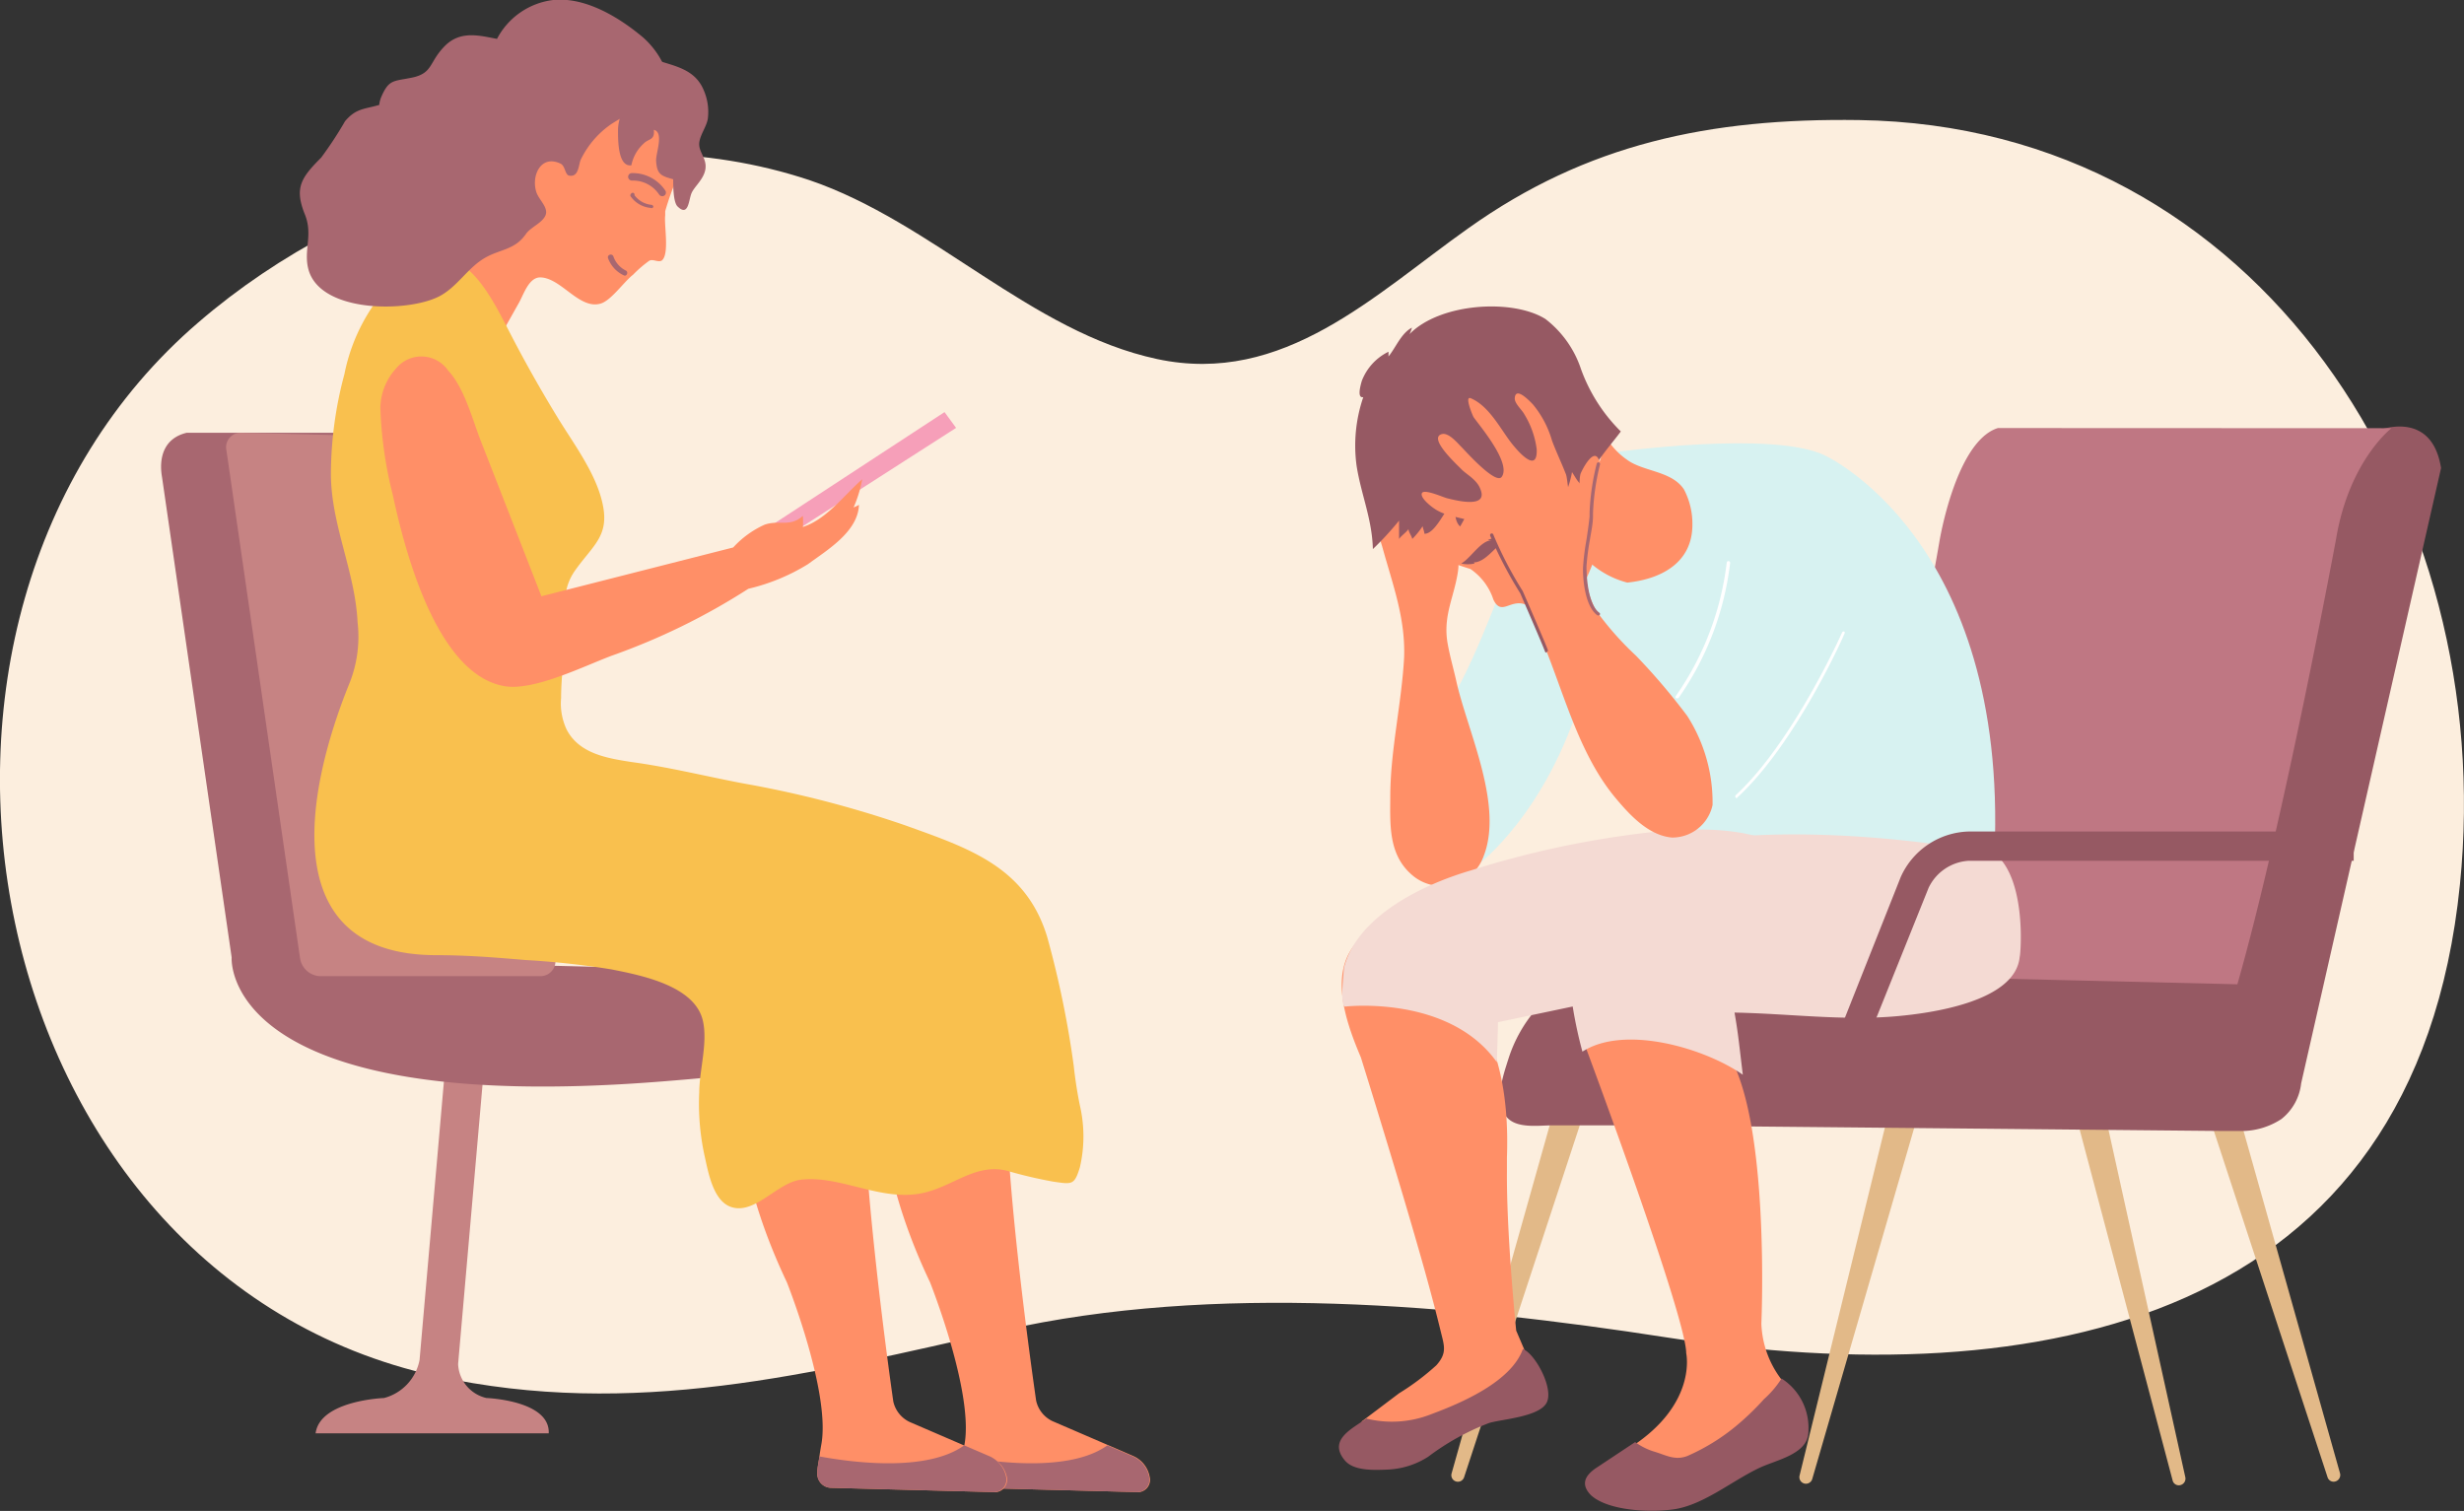 <svg xmlns="http://www.w3.org/2000/svg" viewBox="0 0 151.46 92.87"><rect x="0" y="0" width="151.46" height="92.87" fill="#333333" stroke="none"/><defs><style>.cls-1{fill:#fceede;}.cls-2{fill:#c68383;}.cls-3{fill:#a86770;}.cls-4{fill:#f69fb9;}.cls-5{fill:#ff8f67;}.cls-6{fill:#f9c04e;}.cls-7{fill:#e2b988;}.cls-8{fill:#965963;}.cls-9{fill:#bf7783;}.cls-10{fill:#fff;}.cls-11{fill:#d7f2f1;}.cls-12{fill:#f4dad3;}</style></defs><g id="Layer_2" data-name="Layer 2"><g id="Layer_1-2" data-name="Layer 1"><path class="cls-1" d="M114.27,7.38c-9.2-.13-16.73,1.47-24,6.64-5.77,4.08-11.37,9.71-19.14,8.05s-13.8-8.42-21.38-11C36.93,6.81,22,11.36,12.19,19.82-9.08,38.08-1.46,78.38,26.8,84.58c12.16,2.66,23-.14,34.83-2.8,13-2.93,27.76-1.6,40.85.43,22.77,3.53,46-.82,48.73-27.84C153.57,31,138.94,7.74,114.27,7.38Z"/><path class="cls-2" d="M29.9,85.93a2.24,2.24,0,0,1-1.74-2.09l1.67-19.11H27.44L25.79,83.59a3,3,0,0,1-2.18,2.34s-3.94.14-4.21,2.17H33.73C33.82,86.07,29.9,85.93,29.9,85.93Z"/><path class="cls-3" d="M43.22,59.59l-13.28-.33a1,1,0,0,0,0-.39l-4.62-30.8c-.09-.61-.41-1.46-1-1.47l-12.84,0c-1.4.33-1.73,1.52-1.52,2.73l4.28,29.52s-.75,9.8,26.49,7.62C70.74,64.1,43.22,59.59,43.22,59.59Z"/><path class="cls-2" d="M14.79,26.6a.89.89,0,0,0-.87,1.09l4.52,31.18A1.3,1.3,0,0,0,19.64,60H33.25a.92.92,0,0,0,.87-1.13l-4.63-30.8a1.34,1.34,0,0,0-1.2-1.14Z"/><polygon class="cls-4" points="58.77 26.3 47.19 33.73 46.61 32.82 58.06 25.33 58.77 26.3"/><path class="cls-5" d="M69.8,91.71l-9.91-.26a.85.85,0,0,1-.85-.93c0-.34.09-.69.13-1s.11-.7.11-.7c.61-3.17-2.11-10-2.11-10-4.25-8.93-2.73-14.38-2.73-14.38s7.56-4.84,7.41,1.82c-.12,5.64,1.38,16.63,1.84,19.83a1.83,1.83,0,0,0,1,1.26l3.41,1.47,1.57.68a1.74,1.74,0,0,1,1,1.28A.76.76,0,0,1,69.8,91.71Z"/><path class="cls-3" d="M69.8,91.71l-9.91-.26a.85.85,0,0,1-.85-.93c0-.34.09-.69.13-1,1.87.35,6.57,1,8.9-.68l1.57.68a1.74,1.74,0,0,1,1,1.28A.76.76,0,0,1,69.8,91.71Z"/><path class="cls-5" d="M61,91.71l-9.91-.26a.86.86,0,0,1-.85-.93c0-.34.09-.69.13-1s.11-.7.11-.7c.61-3.17-2.11-10-2.11-10-4.24-8.93-2.73-14.38-2.73-14.38s7.57-4.84,7.42,1.82C53,72,54.45,82.94,54.91,86.14a1.83,1.83,0,0,0,1,1.26l3.41,1.47,1.58.68a1.79,1.79,0,0,1,1,1.28A.77.77,0,0,1,61,91.71Z"/><path class="cls-3" d="M61,91.71l-9.91-.26a.86.86,0,0,1-.85-.93c0-.34.09-.69.13-1,1.88.35,6.57,1,8.9-.68l1.58.68a1.79,1.79,0,0,1,1,1.28A.77.77,0,0,1,61,91.71Z"/><path class="cls-5" d="M41.87,5.34a6.12,6.12,0,0,0-4-2.38,8.18,8.18,0,0,0-7.08,2.6,6.17,6.17,0,0,0-1.43,5.67,6.77,6.77,0,0,1-3.61,3.67l5.11,5.56,1-1.78c.32-.54.62-1.61,1.33-1.63,1.29,0,2.41,2,3.73,1.61.65-.19,1.43-1.34,2-1.78a7.27,7.27,0,0,1,1-.86c.23-.11.53.12.75,0,.5-.36.14-2.2.22-2.78,0-.08,0-.17,0-.26a17.08,17.08,0,0,1,.71-2C42.32,9,43.09,7.27,41.87,5.34Z"/><path class="cls-3" d="M43.26,5.55c-.55-1.33-1.81-1.48-3-1.89-1.31,0-2.37.32-1.92,1.84.32,1-.28,1.32-.35,2.4,0,.55-.05,2.38.82,2.26a2.44,2.44,0,0,1,.77-1.35c.3-.3.68-.18.61-.83.64.15.12,1.43.14,1.9.05.85.31.93,1.05,1.14,0,.39,0,1.36.25,1.65.69.7.7-.36.87-.78s.76-.86.86-1.49-.37-1-.38-1.52.45-1.06.53-1.59A3.33,3.33,0,0,0,43.26,5.55Z"/><path class="cls-3" d="M40.71,12.06a.24.24,0,0,1-.2-.11,1.92,1.92,0,0,0-1.66-.85.24.24,0,0,1-.24-.22.23.23,0,0,1,.22-.24,2.41,2.41,0,0,1,2.07,1.08.22.22,0,0,1-.08.31A.2.2,0,0,1,40.71,12.06Z"/><path class="cls-3" d="M38.44,16.94h-.06a1.86,1.86,0,0,1-1-1.06.16.16,0,0,1,.1-.22.17.17,0,0,1,.22.09,1.54,1.54,0,0,0,.75.87.16.16,0,0,1,.09.22A.15.15,0,0,1,38.44,16.94Z"/><path class="cls-3" d="M40,12.78h0a1.69,1.69,0,0,1-1.22-.69.11.11,0,0,1,0-.16A.11.11,0,0,1,39,12a1.49,1.49,0,0,0,1.05.59.13.13,0,0,1,.11.12A.11.11,0,0,1,40,12.78Z"/><path class="cls-6" d="M66,65.5a59.58,59.58,0,0,0-1.63-7.91c-1.31-4.32-4.84-5.46-8.7-6.85a65.42,65.42,0,0,0-10-2.59c-2.27-.43-4.55-1-6.84-1.31-1.47-.23-3.23-.5-4-2a3.75,3.75,0,0,1-.34-1.93c0-1.41.23-2.71.22-4.12s-.17-2.59.65-3.74c1.13-1.59,2.17-2.14,1.64-4.26-.45-1.82-1.77-3.56-2.74-5.15s-1.9-3.23-2.77-4.9c-1.49-2.86-3.3-6.89-7-3.78A11.38,11.38,0,0,0,21.17,23a23.87,23.87,0,0,0-.83,6.11c0,3.14,1.49,6,1.64,9.14a7.7,7.7,0,0,1-.54,3.85c-2.61,6.47-4.58,16.61,5.38,16.61,1.87,0,3.62.14,5.49.3a51.36,51.36,0,0,1,5.25.57c1.82.36,5.17,1,5.65,3.18.3,1.36-.22,3-.23,4.4A15,15,0,0,0,43.3,71c.23,1,.52,2.88,1.71,3.21,1.44.41,2.8-1.54,4.23-1.7,2.26-.26,4.54,1.13,6.9.91,2.2-.19,3.65-2,5.79-1.45a27.27,27.27,0,0,0,2.81.66c1.17.17,1.3.22,1.64-.88a8.41,8.41,0,0,0,0-3.8C66.22,67.17,66.09,66.34,66,65.5Z"/><path class="cls-3" d="M40.41,3.31a5.24,5.24,0,0,0-.87-1C38.08,1.08,36-.2,34,0a4.51,4.51,0,0,0-3.45,2.39c-1.07-.2-2.25-.54-3.22.45s-.71,1.66-2,1.93c-1.17.24-1.43.09-1.92,1.25a1.78,1.78,0,0,0-.1.43c-.93.27-1.42.2-2.1,1a23.32,23.32,0,0,1-1.47,2.24c-1.25,1.25-1.65,1.87-1,3.49.52,1.27-.11,2.23.23,3.42.77,2.64,6.05,2.61,8,1.63,1.13-.57,1.76-1.76,2.84-2.38.93-.54,1.84-.48,2.52-1.47.28-.41,1-.67,1.2-1.14s-.38-.93-.55-1.4c-.35-1,.25-2.37,1.48-1.78.28.13.27.67.51.73.63.14.59-.72.74-1a5.63,5.63,0,0,1,1.86-2.16A15.31,15.31,0,0,1,39.68,6.5C41.49,5.94,41.18,4.46,40.41,3.31Z"/><path class="cls-5" d="M53,29.46c-1.14,1-2.2,2.47-3.65,2.93a3.89,3.89,0,0,0,0-.68c-.79.71-1.45.23-2.35.54a5.87,5.87,0,0,0-1.93,1.4l-11.79,3q-1.86-4.78-3.73-9.56c-.52-1.33-1-3.24-2-4.31a2,2,0,0,0-3.17-.17,3.67,3.67,0,0,0-1,2.49,25.1,25.1,0,0,0,.76,5.3c.72,3.35,2.68,11.09,6.9,11.78,1.81.29,4.88-1.25,6.57-1.88A40.42,40.42,0,0,0,46,36.19a12.33,12.33,0,0,0,3.66-1.51c1.2-.88,3.08-2,3.14-3.65a2.49,2.49,0,0,1-.33.16A7.87,7.87,0,0,0,53,29.46Z"/><path class="cls-7" d="M97.39,68.31,90,90.79a.4.4,0,0,1-.77-.23l6.42-22.78a.9.9,0,0,1,1.73.49S97.39,68.29,97.39,68.31Z"/><path class="cls-7" d="M118,68.17l-6.6,22.73a.4.4,0,0,1-.78-.21l5.64-23a.9.9,0,1,1,1.74.43Z"/><path class="cls-7" d="M135.69,68.31l7.38,22.48a.39.39,0,0,0,.51.26.41.41,0,0,0,.26-.49l-6.42-22.78a.9.9,0,0,0-1.74.49S135.69,68.29,135.69,68.31Z"/><path class="cls-7" d="M127.48,68.09,133.55,91a.39.39,0,0,0,.49.28.41.41,0,0,0,.29-.48l-5.11-23.11a.89.89,0,0,0-1.07-.68.9.9,0,0,0-.68,1.07A.06.06,0,0,0,127.48,68.09Z"/><path class="cls-8" d="M150.05,28.77l-8.6,37.82a3.24,3.24,0,0,1-1.21,2.19,4.5,4.5,0,0,1-2.48.74h-1L114,69.3l-13.55-.13-5,0c-.83,0-2.09.2-2.74-.41-.94-.87-.32-2.63,0-3.64a8.66,8.66,0,0,1,1.79-3.17c1.63-1.79,3.71-2,5.95-2l5.13,0,13.51,0,11.57,0c.15,0,2.88,0,2.89,0L136,39.41S138.65,28,146,26.52C146,26.52,149.45,25,150.05,28.77Z"/><path class="cls-9" d="M147,26.32s-2.6,2-3.4,6.79c0,0-3.24,17.48-6.07,27.39l-25.16-.6a167.44,167.44,0,0,0,6.84-26.59s1-6.19,3.6-7Z"/><path class="cls-10" d="M101.61,42.32a.14.14,0,0,1-.14-.12c0-.06-.67-5.94.07-9.14a.13.13,0,0,1,.16-.1.13.13,0,0,1,.1.16c-.72,3.16-.06,9,0,9.05a.14.14,0,0,1-.12.15Z"/><path class="cls-11" d="M109.7,29.16c-2.7.52-3.29,4.35-3.69,6.55a13.39,13.39,0,0,1-.93,3.62c-.18.38-2.88,4.92-3,4.64,0,0,2.42,4.2,2.2,7.14a30,30,0,0,0,9.45-13.23,6.64,6.64,0,0,0-1.15-8.19S111.91,28.75,109.7,29.16Z"/><path class="cls-11" d="M90.85,53.15s4.23-3.13,6.4-10.47l-4.6-7.49s-2.75,7.56-4,8.43C88.67,43.62,91.75,51.06,90.85,53.15Z"/><path class="cls-11" d="M99.2,27.8s9.88-1.37,13,.21c0,0,11.24,5.14,10.4,24.46l-17-.1S95.84,43,94.37,35.15Z"/><path class="cls-5" d="M85.46,48.81c0,1.78-.17,3.71,1.37,5a2.75,2.75,0,0,0,4.35-1.14c1.28-3.19-1-7.76-1.68-10.88-.17-.75-.38-1.47-.52-2.26-.29-1.7.41-2.83.64-4.41.16-1.1-.36-2.06.11-3.09a5.57,5.57,0,0,0-1.67,1.1c-1.41-.89-2.23-2.55-3.23-3.91,0,.32-.08.73,0,1-.17-.36-.51-.68-.68-1-.49,1.57.44,3,.84,4.47.64,2.31,1.4,4.3,1.32,6.71C86.16,43.2,85.49,46,85.46,48.81Z"/><path class="cls-5" d="M97.68,28.06c-1.17-1.61-3.65-2.65-5.45-3.36A10.34,10.34,0,0,0,88.7,24a3.29,3.29,0,0,0-2.76,1.47c-1.54,1.73-1.14,4.43-.08,6.29a7.78,7.78,0,0,0,2.21,2.36,22.12,22.12,0,0,0,2.31.85,3.65,3.65,0,0,1,1.42,1.89c.48,1,1,0,1.89.27.65.16,1.77,1,2.46.72s1.14-1.79,1.44-2.46a15.64,15.64,0,0,0,1.1-3.56A4.67,4.67,0,0,0,97.68,28.06Z"/><path class="cls-5" d="M98.75,26.93A4.47,4.47,0,0,0,100,28.25c1,.75,2.75.68,3.51,1.83a4.54,4.54,0,0,1,.52,2.17c0,2.33-1.9,3.34-4,3.56a5.52,5.52,0,0,1-2.44-1.36c-1-1-.39-2.61.06-3.71a4.68,4.68,0,0,0,.42-1.63A20.9,20.9,0,0,0,98.75,26.93Z"/><path class="cls-8" d="M97.18,22.68A6.44,6.44,0,0,0,95,19.61c-2-1.26-6.48-1-8.36.93a1.93,1.93,0,0,0,.15-.4c-.66.34-1,1.24-1.44,1.77,0-.1,0-.19,0-.29a3.31,3.31,0,0,0-1.64,1.79c-.24.81-.14,1.05.09,1a9.19,9.19,0,0,0-.41,4.23c.28,1.77.95,3.25,1,5.11A18.83,18.83,0,0,0,86,32c0,.37,0,.76,0,1.13.11-.18.46-.42.58-.61,0,.19.21.44.23.61a5,5,0,0,0,.64-.79c0,.1.1.31.11.47.68,0,1.28-1.53,1.78-2,.16.53,0,1.15.41,1.55.22-.34.39-.82.74-1,.5.6,1.06,1.55,1.9,1.66.2-.45.18-1,.33-1.43.27.33.57.8,1,.9,0-.41,0-.83,0-1.24.59.51,1.08.21,1.06-.63a5.84,5.84,0,0,0,.58.61c0-.19,0-.42,0-.61.12.2.38.26.52.4a5.8,5.8,0,0,0,.75-2c.24.35.44.84.9.93a11.35,11.35,0,0,1,.75-1.66c.41-.61.93-1.2,1.35-1.77A10.32,10.32,0,0,1,97.18,22.68Z"/><path class="cls-8" d="M91.74,33.2c-.72,0-1.3,1.08-1.92,1.44a2,2,0,0,0,.81,0s0-.07-.06-.07-.06,0,0,0c.76,0,1.33-1,2-1.37a1.24,1.24,0,0,0-1.12,0Z"/><path class="cls-10" d="M103.09,42.92l-.07,0a.11.11,0,0,1,0-.15,18,18,0,0,0,3.12-8.19.1.1,0,0,1,.12-.09.1.1,0,0,1,.09.11,18.11,18.11,0,0,1-3.17,8.3A.09.09,0,0,1,103.09,42.92Z"/><path class="cls-10" d="M106.76,49.06a.11.11,0,0,1-.07-.18c3.52-3.25,6.51-9.93,6.54-10a.11.11,0,0,1,.14-.06.11.11,0,0,1,0,.14c0,.07-3,6.78-6.58,10.06A.13.13,0,0,1,106.76,49.06Z"/><path class="cls-5" d="M85,57.34a1.45,1.45,0,0,0-.87.07A2.6,2.6,0,0,0,83,58.46c-1.17,1.92-.13,4.69.65,6.53.39,1.25.78,2.51,1.16,3.76.95,3.11,1.89,6.23,2.77,9.36.35,1.26.69,2.53,1,3.81.21.84.36,1.27-.29,2A15.21,15.21,0,0,1,86,85.64l-2.32,1.75s4.63,1.82,10.78-2.66l-1.26-2.94s-.6-5.83-.57-9.8c0-.29,0-.57,0-.84.14-3.92-.55-7.42-2.66-9.8C88.72,60,86.88,57.72,85,57.34Z"/><path class="cls-5" d="M97.49,59.24s-1.82.84,0,5.18c0,0,6.16,16.52,6.16,18.76,0,0,.7,3.08-3.36,5.74,0,0,2.66,4.48,9.38-3.92a6,6,0,0,1-1.4-3.64s.56-12.6-2.1-16.66C106.17,64.7,102.53,58.54,97.49,59.24Z"/><path class="cls-8" d="M103.73,89.49c-.8.31-1.35-.07-2.1-.28a4.08,4.08,0,0,1-1.12-.57l-2.38,1.58c-.68.45-1,1-.34,1.68,1.09,1,3.82,1.09,5.23.85,1.79-.32,3.5-1.76,5.14-2.53,1.06-.5,3-.84,3-2.23a3.6,3.6,0,0,0-1.65-3.26A5.94,5.94,0,0,1,108.43,86a16.32,16.32,0,0,1-1.75,1.68A12.64,12.64,0,0,1,103.73,89.49Z"/><path class="cls-8" d="M84,87.18c-.77.59-2.43,1.29-1.33,2.59.55.66,1.84.59,2.61.56a5,5,0,0,0,2.51-.79,15.16,15.16,0,0,1,3.76-2.08c.85-.24,3.1-.38,3.53-1.26s-.72-3-1.47-3.28c-.71,2-3.76,3.31-5.62,4a6.57,6.57,0,0,1-4.06.26Z"/><path class="cls-12" d="M122.62,52.47s-13.09-2.66-22,0c-.25.08-.51.1-.75.17l-.24.08c-2.8,1-3.51,3.82-3.24,6.57a26.45,26.45,0,0,0,.88,5.35c2.59-1.67,7.51-.22,9.86,1.42-.23-1.88-.28-2.5-.51-3.82,3.34.06,6.68.52,10,.22,2-.18,7.28-.87,7.53-3.66C124.2,58.77,124.61,54.05,122.62,52.47Z"/><path class="cls-12" d="M103.78,51l-.73,0a58,58,0,0,0-12.63,2.5c-2.91.85-7,2.79-7.81,6,0,.14-.27,2.41.08,2.37,0,0,6.36-.74,9.32,3.42L92.08,63l0-.17,12-2.52,6.58-2.51C113.08,52.11,108.22,50.85,103.78,51Z"/><path class="cls-5" d="M91,30.07c.5,1.22-1.54.68-2.07.55-.28-.08-1.42-.59-1.53-.3s.58.82.78.95c1,.69,2.51.47,3.32,1.41s1,2.28,1.65,3.29a22.5,22.5,0,0,1,1.89,4c1.19,3,2.11,6.45,4.2,9,.88,1.06,2.06,2.38,3.53,2.51a2.53,2.53,0,0,0,2.5-2A9.86,9.86,0,0,0,103.71,44a39.46,39.46,0,0,0-3.14-3.69,18.9,18.9,0,0,1-2.48-2.81,5.28,5.28,0,0,1-.45-3.77,45.64,45.64,0,0,1,.48-4.54c.09-.36.32-.69.13-1-.35-.65-1.06.81-1.1.95-.1.35,0,1.13-.27,1.37-.52.42-.49-1-.62-1.35-.27-.7-.6-1.38-.86-2.08a6.14,6.14,0,0,0-1.18-2.23c-.28-.29-1.08-1.11-1.11-.35,0,.31.45.7.58.95a5.39,5.39,0,0,1,.77,2.17c.06,1.6-1.27,0-1.67-.54-.65-.89-1.32-2.15-2.38-2.6-.42-.18.13,1.1.17,1.16.41.58,2.33,2.83,1.73,3.67-.37.51-2.25-1.61-2.49-1.85s-.77-.88-1.18-.78c-.89.22.89,1.85,1.2,2.17S90.79,29.48,91,30.07Z"/><path class="cls-3" d="M98.26,37.83l-.06,0c-.82-.58-.92-2.43-.89-3a15.05,15.05,0,0,1,.21-1.66c.07-.47.15-1,.19-1.43V31.5a14.49,14.49,0,0,1,.44-3,.11.11,0,0,1,.13-.08.11.11,0,0,1,.07.13,14.78,14.78,0,0,0-.43,3v.17c0,.49-.12,1-.19,1.45a15,15,0,0,0-.21,1.64c0,.72.11,2.37.8,2.86a.09.09,0,0,1,0,.14A.1.1,0,0,1,98.26,37.83Z"/><path class="cls-8" d="M95.07,40.12a.12.12,0,0,1-.1-.07c-.08-.26-1.4-3.3-1.52-3.58a25.23,25.23,0,0,1-1.85-3.54.1.1,0,0,1,.05-.13.1.1,0,0,1,.14.05,23.71,23.71,0,0,0,1.81,3.48l0,0c.06.13,1.45,3.33,1.54,3.61a.09.09,0,0,1-.07.13Z"/><path class="cls-8" d="M115.05,63.28l-1.67-.66,3.46-8.72A4.72,4.72,0,0,1,121,51.11h23.68v1.8H121a2.92,2.92,0,0,0-2.45,1.66Z"/></g></g></svg>